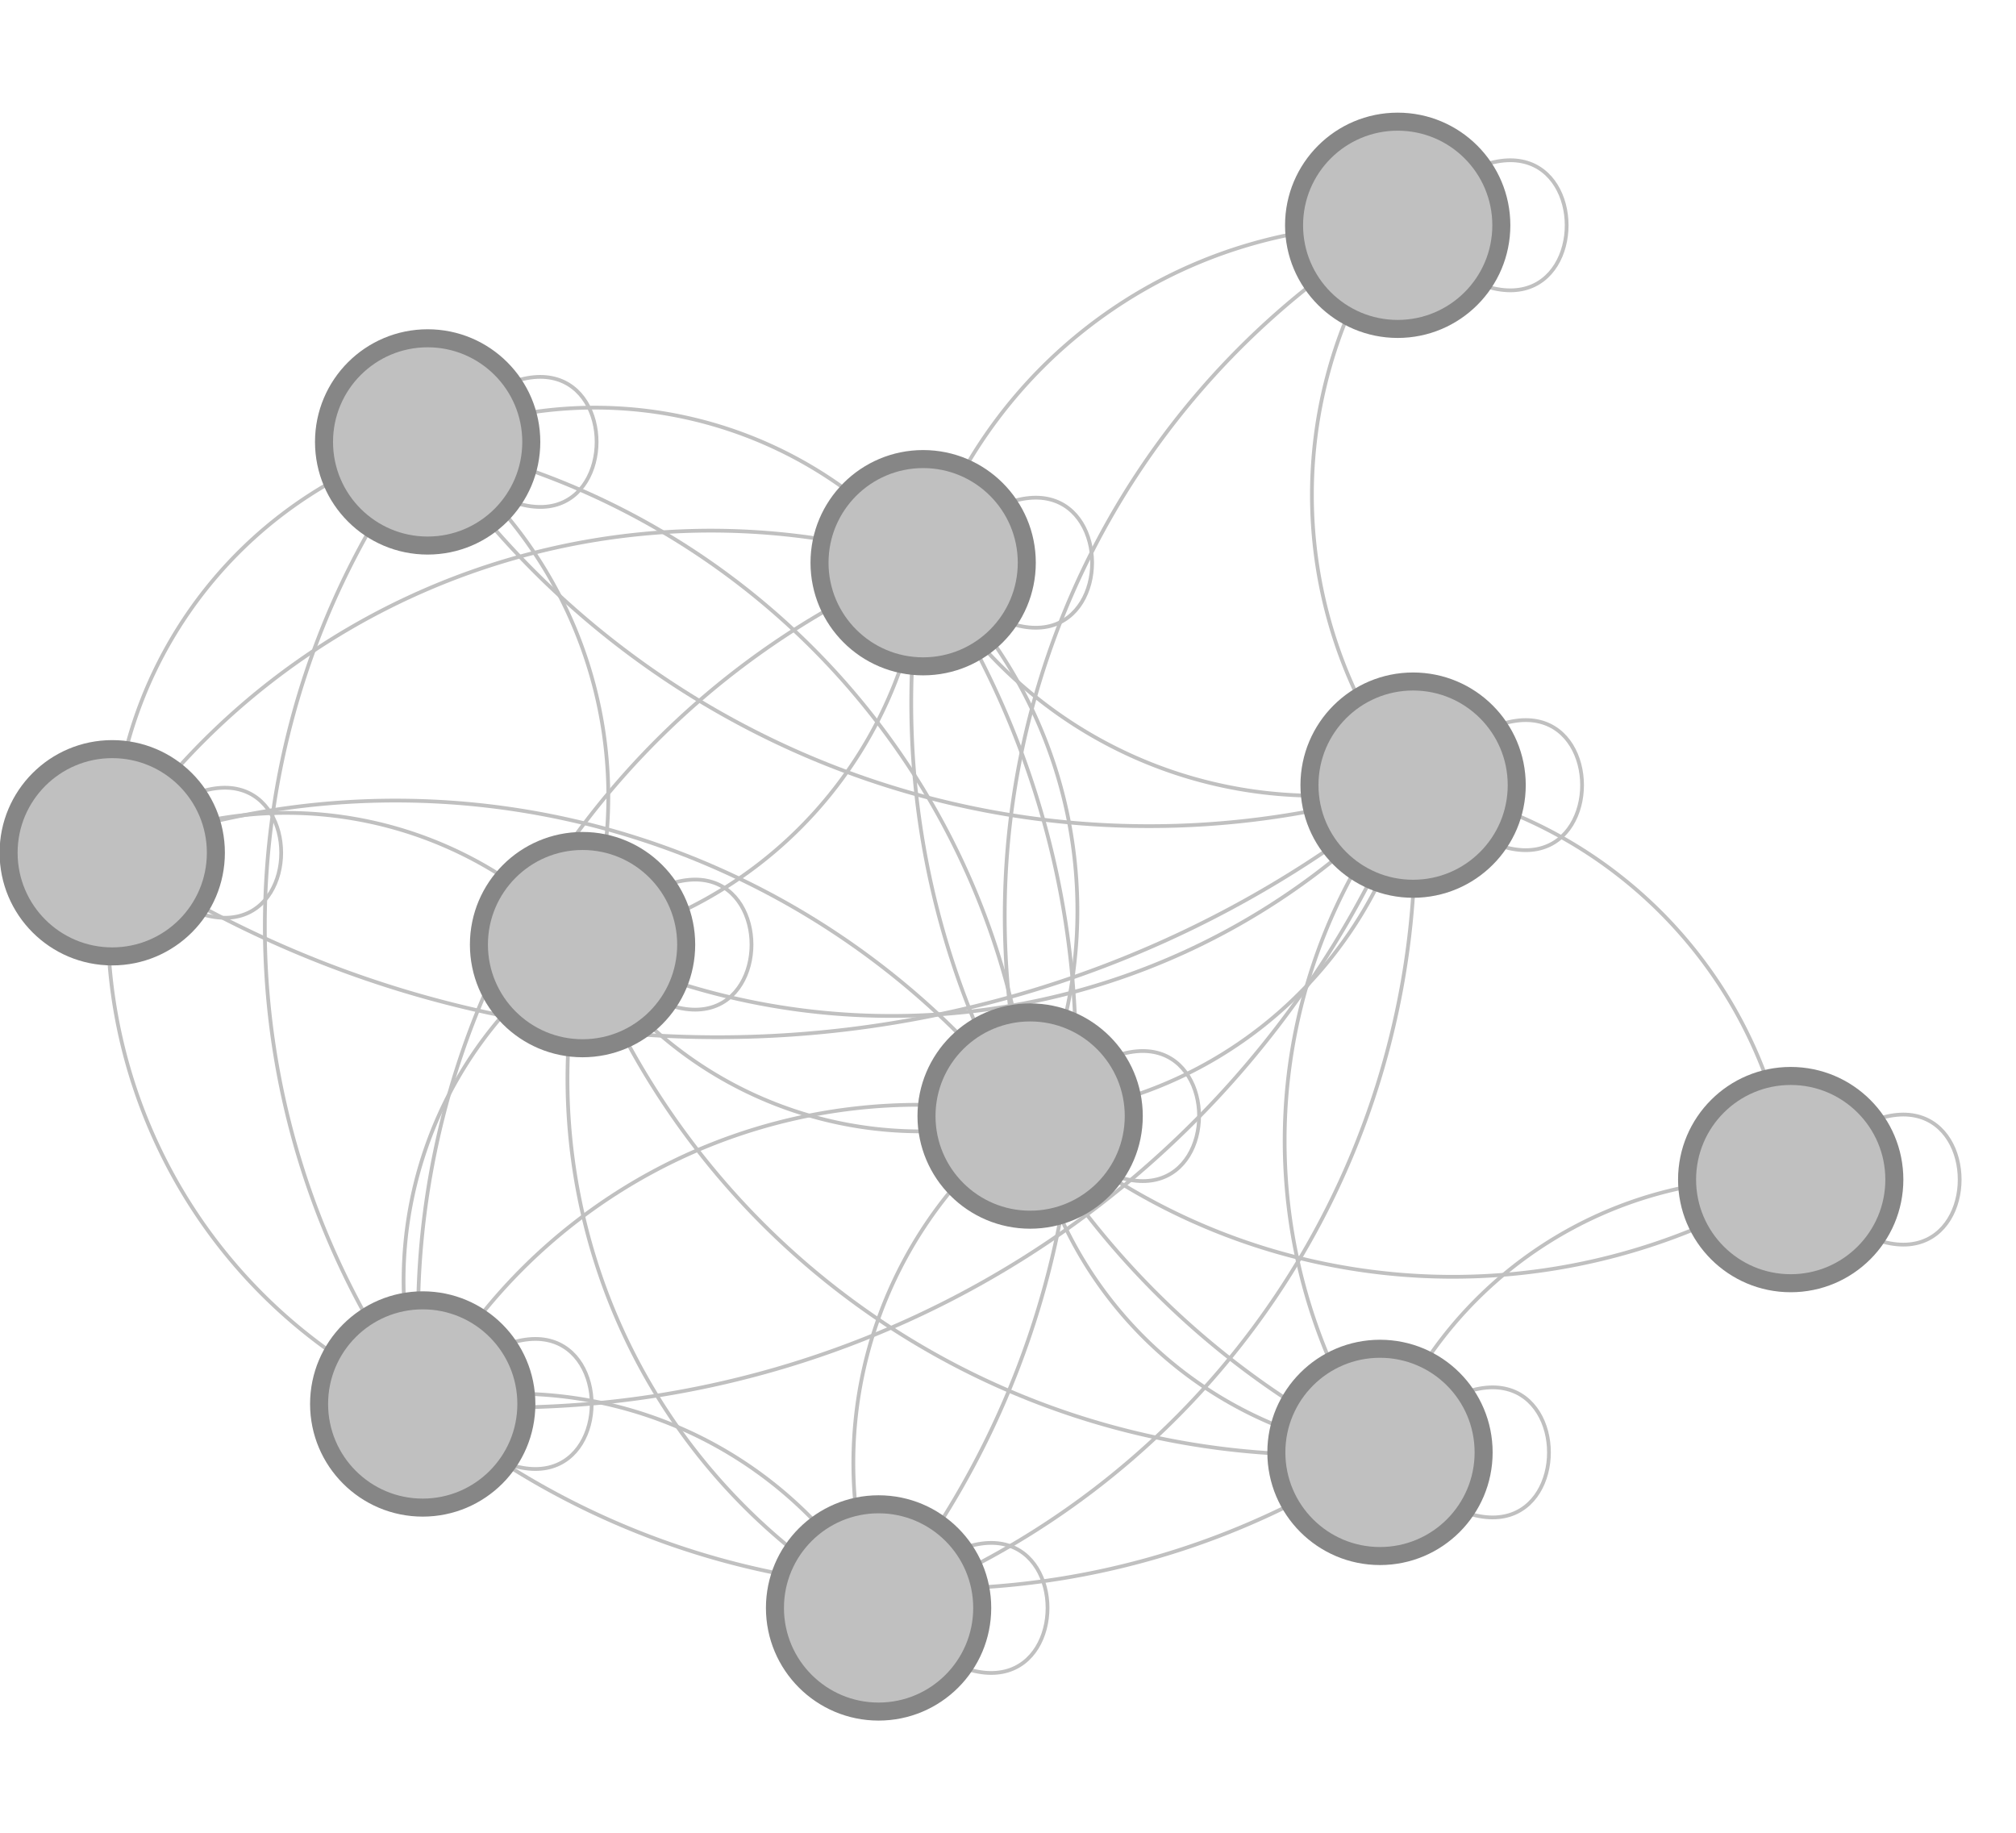 <?xml version="1.0" encoding="UTF-8"?>
<!DOCTYPE svg PUBLIC "-//W3C//DTD SVG 1.1//EN"
    "http://www.w3.org/Graphics/SVG/1.1/DTD/svg11.dtd" >
<svg contentScriptType="text/ecmascript" width="536.902"
     xmlns:xlink="http://www.w3.org/1999/xlink" zoomAndPan="magnify"
     contentStyleType="text/css"
     viewBox="-243 -267.668 536.902 488.214" height="488.214"
     preserveAspectRatio="xMidYMid meet" xmlns="http://www.w3.org/2000/svg"
     version="1.1">
    <g id="edges">
        <path fill="none" stroke-width="1.0"
              d="M 129.235,-207.668 C 189.235,-267.668 189.235,-147.668 129.235,-207.668"
              class="id_0" stroke-opacity="1.0" stroke="#c0c0c0"/>
        <path stroke-linecap="round" fill="none" class="id_2 id_0"
              d="M 25.918,0.048 A 213.853,213.853 0,0 1,104.579,-190.577"
              stroke="#c0c0c0" stroke-width="1.0" stroke-opacity="1.0"/>
        <path stroke-linecap="round" fill="none" class="id_9 id_0"
              d="M 117.656,-84.152 A 124.29,124.29 0,0 1,114.984,-181.269"
              stroke="#c0c0c0" stroke-width="1.0" stroke-opacity="1.0"/>
        <path fill="none" stroke-width="1.0"
              d="M -87.854,-16.105 C -27.854,-76.105 -27.854,43.895 -87.854,-16.105"
              class="id_1" stroke-opacity="1.0" stroke="#c0c0c0"/>
        <path stroke-linecap="round" fill="none" class="id_2 id_1"
              d="M 1.624,33.627 A 106.371,106.371 0,0 1,-68.459,6.783"
              stroke="#c0c0c0" stroke-width="1.0" stroke-opacity="1.0"/>
        <path stroke-linecap="round" fill="none" class="id_5 id_1"
              d="M -107.306,-129.372 A 116.739,116.739 0,0 1,-81.432,-45.409"
              stroke="#c0c0c0" stroke-width="1.0" stroke-opacity="1.0"/>
        <path stroke-linecap="round" fill="none" class="id_9 id_1"
              d="M 111.453,-38.057 A 187.694,187.694 0,0 1,-59.925,-5.15"
              stroke="#c0c0c0" stroke-width="1.0" stroke-opacity="1.0"/>
        <path stroke-linecap="round" fill="none" class="id_6 id_1"
              d="M -184.531,-49.693 A 106.351,106.351 0,0 1,-110.898,-35.313"
              stroke="#c0c0c0" stroke-width="1.0" stroke-opacity="1.0"/>
        <path stroke-linecap="round" fill="none" class="id_7 id_1"
              d="M -135.472,76.656 A 107.938,107.938 0,0 1,-110.172,3.943"
              stroke="#c0c0c0" stroke-width="1.0" stroke-opacity="1.0"/>
        <path stroke-linecap="round" fill="none" class="id_10 id_1"
              d="M 94.52,119.273 A 209.811,209.811 0,0 1,-75.298,11.141"
              stroke="#c0c0c0" stroke-width="1.0" stroke-opacity="1.0"/>
        <path stroke-linecap="round" fill="none" class="id_3 id_1"
              d="M -33.764,143.589 A 161.204,161.204 0,0 1,-91.759,13.64"
              stroke="#c0c0c0" stroke-width="1.0" stroke-opacity="1.0"/>
        <path fill="none" stroke-width="1.0"
              d="M 31.346,29.553 C 91.346,-30.447 91.346,89.553 31.346,29.553"
              class="id_2" stroke-opacity="1.0" stroke="#c0c0c0"/>
        <path stroke-linecap="round" fill="none" class="id_6 id_2"
              d="M -184.39,-49.241 A 211.927,211.927 0,0 1,11.592,6.975"
              stroke="#c0c0c0" stroke-width="1.0" stroke-opacity="1.0"/>
        <path stroke-linecap="round" fill="none" class="id_7 id_2"
              d="M -113.844,81.222 A 149.181,149.181 0,0 1,1.497,26.553"
              stroke="#c0c0c0" stroke-width="1.0" stroke-opacity="1.0"/>
        <path stroke-linecap="round" fill="none" class="id_9 id_2"
              d="M 123.09,-30.381 A 112.327,112.327 0,0 1,60.73,23.503"
              stroke="#c0c0c0" stroke-width="1.0" stroke-opacity="1.0"/>
        <path stroke-linecap="round" fill="none" class="id_5 id_2"
              d="M -100.217,-141.897 A 200.654,200.654 0,0 1,26.547,-0.061"
              stroke="#c0c0c0" stroke-width="1.0" stroke-opacity="1.0"/>
        <path stroke-linecap="round" fill="none" class="id_3 id_2"
              d="M -15.356,131.223 A 114.226,114.226 0,0 1,9.603,50.222"
              stroke="#c0c0c0" stroke-width="1.0" stroke-opacity="1.0"/>
        <path stroke-linecap="round" fill="none" class="id_8 id_2"
              d="M 207.175,60.099 A 169.384,169.384 0,0 1,55.442,47.424"
              stroke="#c0c0c0" stroke-width="1.0" stroke-opacity="1.0"/>
        <path stroke-linecap="round" fill="none" class="id_10 id_2"
              d="M 95.543,111.357 A 107.705,107.705 0,0 1,40.25,58.201"
              stroke="#c0c0c0" stroke-width="1.0" stroke-opacity="1.0"/>
        <path stroke-linecap="round" fill="none" class="id_4 id_2"
              d="M 22.506,-95.145 A 125.078,125.078 0,0 1,41.133,1.194"
              stroke="#c0c0c0" stroke-width="1.0" stroke-opacity="1.0"/>
        <path fill="none" stroke-width="1.0"
              d="M -9.016,160.546 C 50.984,100.546 50.984,220.546 -9.016,160.546"
              class="id_3" stroke-opacity="1.0" stroke="#c0c0c0"/>
        <path stroke-linecap="round" fill="none" class="id_9 id_3"
              d="M 133.29,-28.577 A 217.753,217.753 0,0 1,18.375,148.311"
              stroke="#c0c0c0" stroke-width="1.0" stroke-opacity="1.0"/>
        <path fill="none" stroke-width="1.0"
              d="M 2.854,-117.812 C 62.854,-177.812 62.854,-57.812 2.854,-117.812"
              class="id_4" stroke-opacity="1.0" stroke="#c0c0c0"/>
        <path stroke-linecap="round" fill="none" class="id_6 id_4"
              d="M -194.659,-64.223 A 191.134,191.134 0,0 1,-26.414,-124.401"
              stroke="#c0c0c0" stroke-width="1.0" stroke-opacity="1.0"/>
        <path stroke-linecap="round" fill="none" class="id_9 id_4"
              d="M 103.463,-55.838 A 119.416,119.416 0,0 1,20.458,-93.52"
              stroke="#c0c0c0" stroke-width="1.0" stroke-opacity="1.0"/>
        <path stroke-linecap="round" fill="none" class="id_4 id_0"
              d="M 15.239,-145.136 A 129.224,129.224 0,0 1,99.359,-204.945"
              stroke="#c0c0c0" stroke-width="1.0" stroke-opacity="1.0"/>
        <path stroke-linecap="round" fill="none" class="id_4 id_1"
              d="M -3.613,-88.517 A 113.567,113.567 0,0 1,-59.487,-25.868"
              stroke="#c0c0c0" stroke-width="1.0" stroke-opacity="1.0"/>
        <path stroke-linecap="round" fill="none" class="id_4 id_3"
              d="M 18.181,-92.023 A 232.176,232.176 0,0 1,8.45,136.155"
              stroke="#c0c0c0" stroke-width="1.0" stroke-opacity="1.0"/>
        <path stroke-linecap="round" fill="none" class="id_7 id_4"
              d="M -131.552,76.249 A 217.235,217.235 0,0 1,-24.031,-104.5"
              stroke="#c0c0c0" stroke-width="1.0" stroke-opacity="1.0"/>
        <path stroke-linecap="round" fill="none" class="id_10 id_4"
              d="M 98.493,104.204 A 221.957,221.957 0,0 1,-0.185,-87.966"
              stroke="#c0c0c0" stroke-width="1.0" stroke-opacity="1.0"/>
        <path stroke-linecap="round" fill="none" class="id_5 id_4"
              d="M -100.207,-158.024 A 113.188,113.188 0,0 1,-19.103,-138.254"
              stroke="#c0c0c0" stroke-width="1.0" stroke-opacity="1.0"/>
        <path fill="none" stroke-width="1.0"
              d="M -129.108,-149.98 C -69.108,-209.98 -69.108,-89.98 -129.108,-149.98"
              class="id_5" stroke-opacity="1.0" stroke="#c0c0c0"/>
        <path stroke-linecap="round" fill="none" class="id_6 id_5"
              d="M -208.859,-70.265 A 114.949,114.949 0,0 1,-156.7,-138.203"
              stroke="#c0c0c0" stroke-width="1.0" stroke-opacity="1.0"/>
        <path stroke-linecap="round" fill="none" class="id_9 id_5"
              d="M 104.223,-51.342 A 231.589,231.589 0,0 1,-110.786,-126.224"
              stroke="#c0c0c0" stroke-width="1.0" stroke-opacity="1.0"/>
        <path fill="none" stroke-width="1.0"
              d="M -213.109,-40.567 C -153.109,-100.567 -153.109,19.433 -213.109,-40.567"
              class="id_6" stroke-opacity="1.0" stroke="#c0c0c0"/>
        <path stroke-linecap="round" fill="none" class="id_9 id_6"
              d="M 109.338,-40.576 A 289.095,289.095 0,0 1,-187.372,-25.152"
              stroke="#c0c0c0" stroke-width="1.0" stroke-opacity="1.0"/>
        <path fill="none" stroke-width="1.0"
              d="M -130.42,106.227 C -70.42,46.227 -70.42,166.227 -130.42,106.227"
              class="id_7" stroke-opacity="1.0" stroke="#c0c0c0"/>
        <path stroke-linecap="round" fill="none" class="id_9 id_7"
              d="M 120.921,-31.267 A 259.176,259.176 0,0 1,-100.431,107.041"
              stroke="#c0c0c0" stroke-width="1.0" stroke-opacity="1.0"/>
        <path stroke-linecap="round" fill="none" class="id_7 id_3"
              d="M -100.533,103.619 A 110.834,110.834 0,0 1,-26.989,136.525"
              stroke="#c0c0c0" stroke-width="1.0" stroke-opacity="1.0"/>
        <path stroke-linecap="round" fill="none" class="id_7 id_5"
              d="M -146.56,80.939 A 213.508,213.508 0,0 1,-145.506,-124.858"
              stroke="#c0c0c0" stroke-width="1.0" stroke-opacity="1.0"/>
        <path stroke-linecap="round" fill="none" class="id_7 id_6"
              d="M -156.434,91.286 A 140.401,140.401 0,0 1,-213.813,-10.575"
              stroke="#c0c0c0" stroke-width="1.0" stroke-opacity="1.0"/>
        <path fill="none" stroke-width="1.0"
              d="M 233.902,46.472 C 293.902,-13.528 293.902,106.472 233.902,46.472"
              class="id_8" stroke-opacity="1.0" stroke="#c0c0c0"/>
        <path stroke-linecap="round" fill="none" class="id_9 id_8"
              d="M 162.104,-50.061 A 121.187,121.187 0,0 1,226.649,17.362"
              stroke="#c0c0c0" stroke-width="1.0" stroke-opacity="1.0"/>
        <path fill="none" stroke-width="1.0"
              d="M 133.338,-58.577 C 193.338,-118.577 193.338,1.423 133.338,-58.577"
              class="id_9" stroke-opacity="1.0" stroke="#c0c0c0"/>
        <path stroke-linecap="round" fill="none" class="id_10 id_9"
              d="M 110.332,92.691 A 148.267,148.267 0,0 1,116.603,-33.677"
              stroke="#c0c0c0" stroke-width="1.0" stroke-opacity="1.0"/>
        <path stroke-linecap="round" fill="none" class="id_10 id_7"
              d="M 98.52,134.093 A 212.721,212.721 0,0 1,-106.064,123.743"
              stroke="#c0c0c0" stroke-width="1.0" stroke-opacity="1.0"/>
        <path stroke-linecap="round" fill="none" class="id_10 id_8"
              d="M 138.333,92.494 A 109.427,109.427 0,0 1,203.999,48.879"
              stroke="#c0c0c0" stroke-width="1.0" stroke-opacity="1.0"/>
        <path fill="none" stroke-width="1.0"
              d="M 124.519,119.125 C 184.519,59.125 184.519,179.125 124.519,119.125"
              class="id_10" stroke-opacity="1.0" stroke="#c0c0c0"/>
    </g>
    <g id="nodes">
        <circle fill-opacity="1.0" fill="#c0c0c0" r="27.6" cx="129.235"
                class="id_0" cy="-207.668" stroke="#868686"
                stroke-opacity="1.0" stroke-width="4.8"/>
        <circle fill-opacity="1.0" fill="#c0c0c0" r="27.6" cx="-87.854"
                class="id_1" cy="-16.105" stroke="#868686"
                stroke-opacity="1.0" stroke-width="4.8"/>
        <circle fill-opacity="1.0" fill="#c0c0c0" r="27.6" cx="31.346"
                class="id_2" cy="29.553" stroke="#868686" stroke-opacity="1.0"
                stroke-width="4.8"/>
        <circle fill-opacity="1.0" fill="#c0c0c0" r="27.6" cx="-9.016"
                class="id_3" cy="160.546" stroke="#868686"
                stroke-opacity="1.0" stroke-width="4.8"/>
        <circle fill-opacity="1.0" fill="#c0c0c0" r="27.6" cx="2.854"
                class="id_4" cy="-117.812" stroke="#868686"
                stroke-opacity="1.0" stroke-width="4.8"/>
        <circle fill-opacity="1.0" fill="#c0c0c0" r="27.6" cx="-129.108"
                class="id_5" cy="-149.98" stroke="#868686"
                stroke-opacity="1.0" stroke-width="4.8"/>
        <circle fill-opacity="1.0" fill="#c0c0c0" r="27.6" cx="-213.109"
                class="id_6" cy="-40.567" stroke="#868686" stroke-opacity="1.0"
                stroke-width="4.8"/>
        <circle fill-opacity="1.0" fill="#c0c0c0" r="27.6" cx="-130.42"
                class="id_7" cy="106.227" stroke="#868686"
                stroke-opacity="1.0" stroke-width="4.8"/>
        <circle fill-opacity="1.0" fill="#c0c0c0" r="27.6" cx="233.902"
                class="id_8" cy="46.472" stroke="#868686" stroke-opacity="1.0"
                stroke-width="4.8"/>
        <circle fill-opacity="1.0" fill="#c0c0c0" r="27.6" cx="133.338"
                class="id_9" cy="-58.577" stroke="#868686"
                stroke-opacity="1.0" stroke-width="4.8"/>
        <circle fill-opacity="1.0" fill="#c0c0c0" r="27.6" cx="124.519"
                class="id_10" cy="119.125" stroke="#868686"
                stroke-opacity="1.0" stroke-width="4.8"/>
    </g>
</svg>